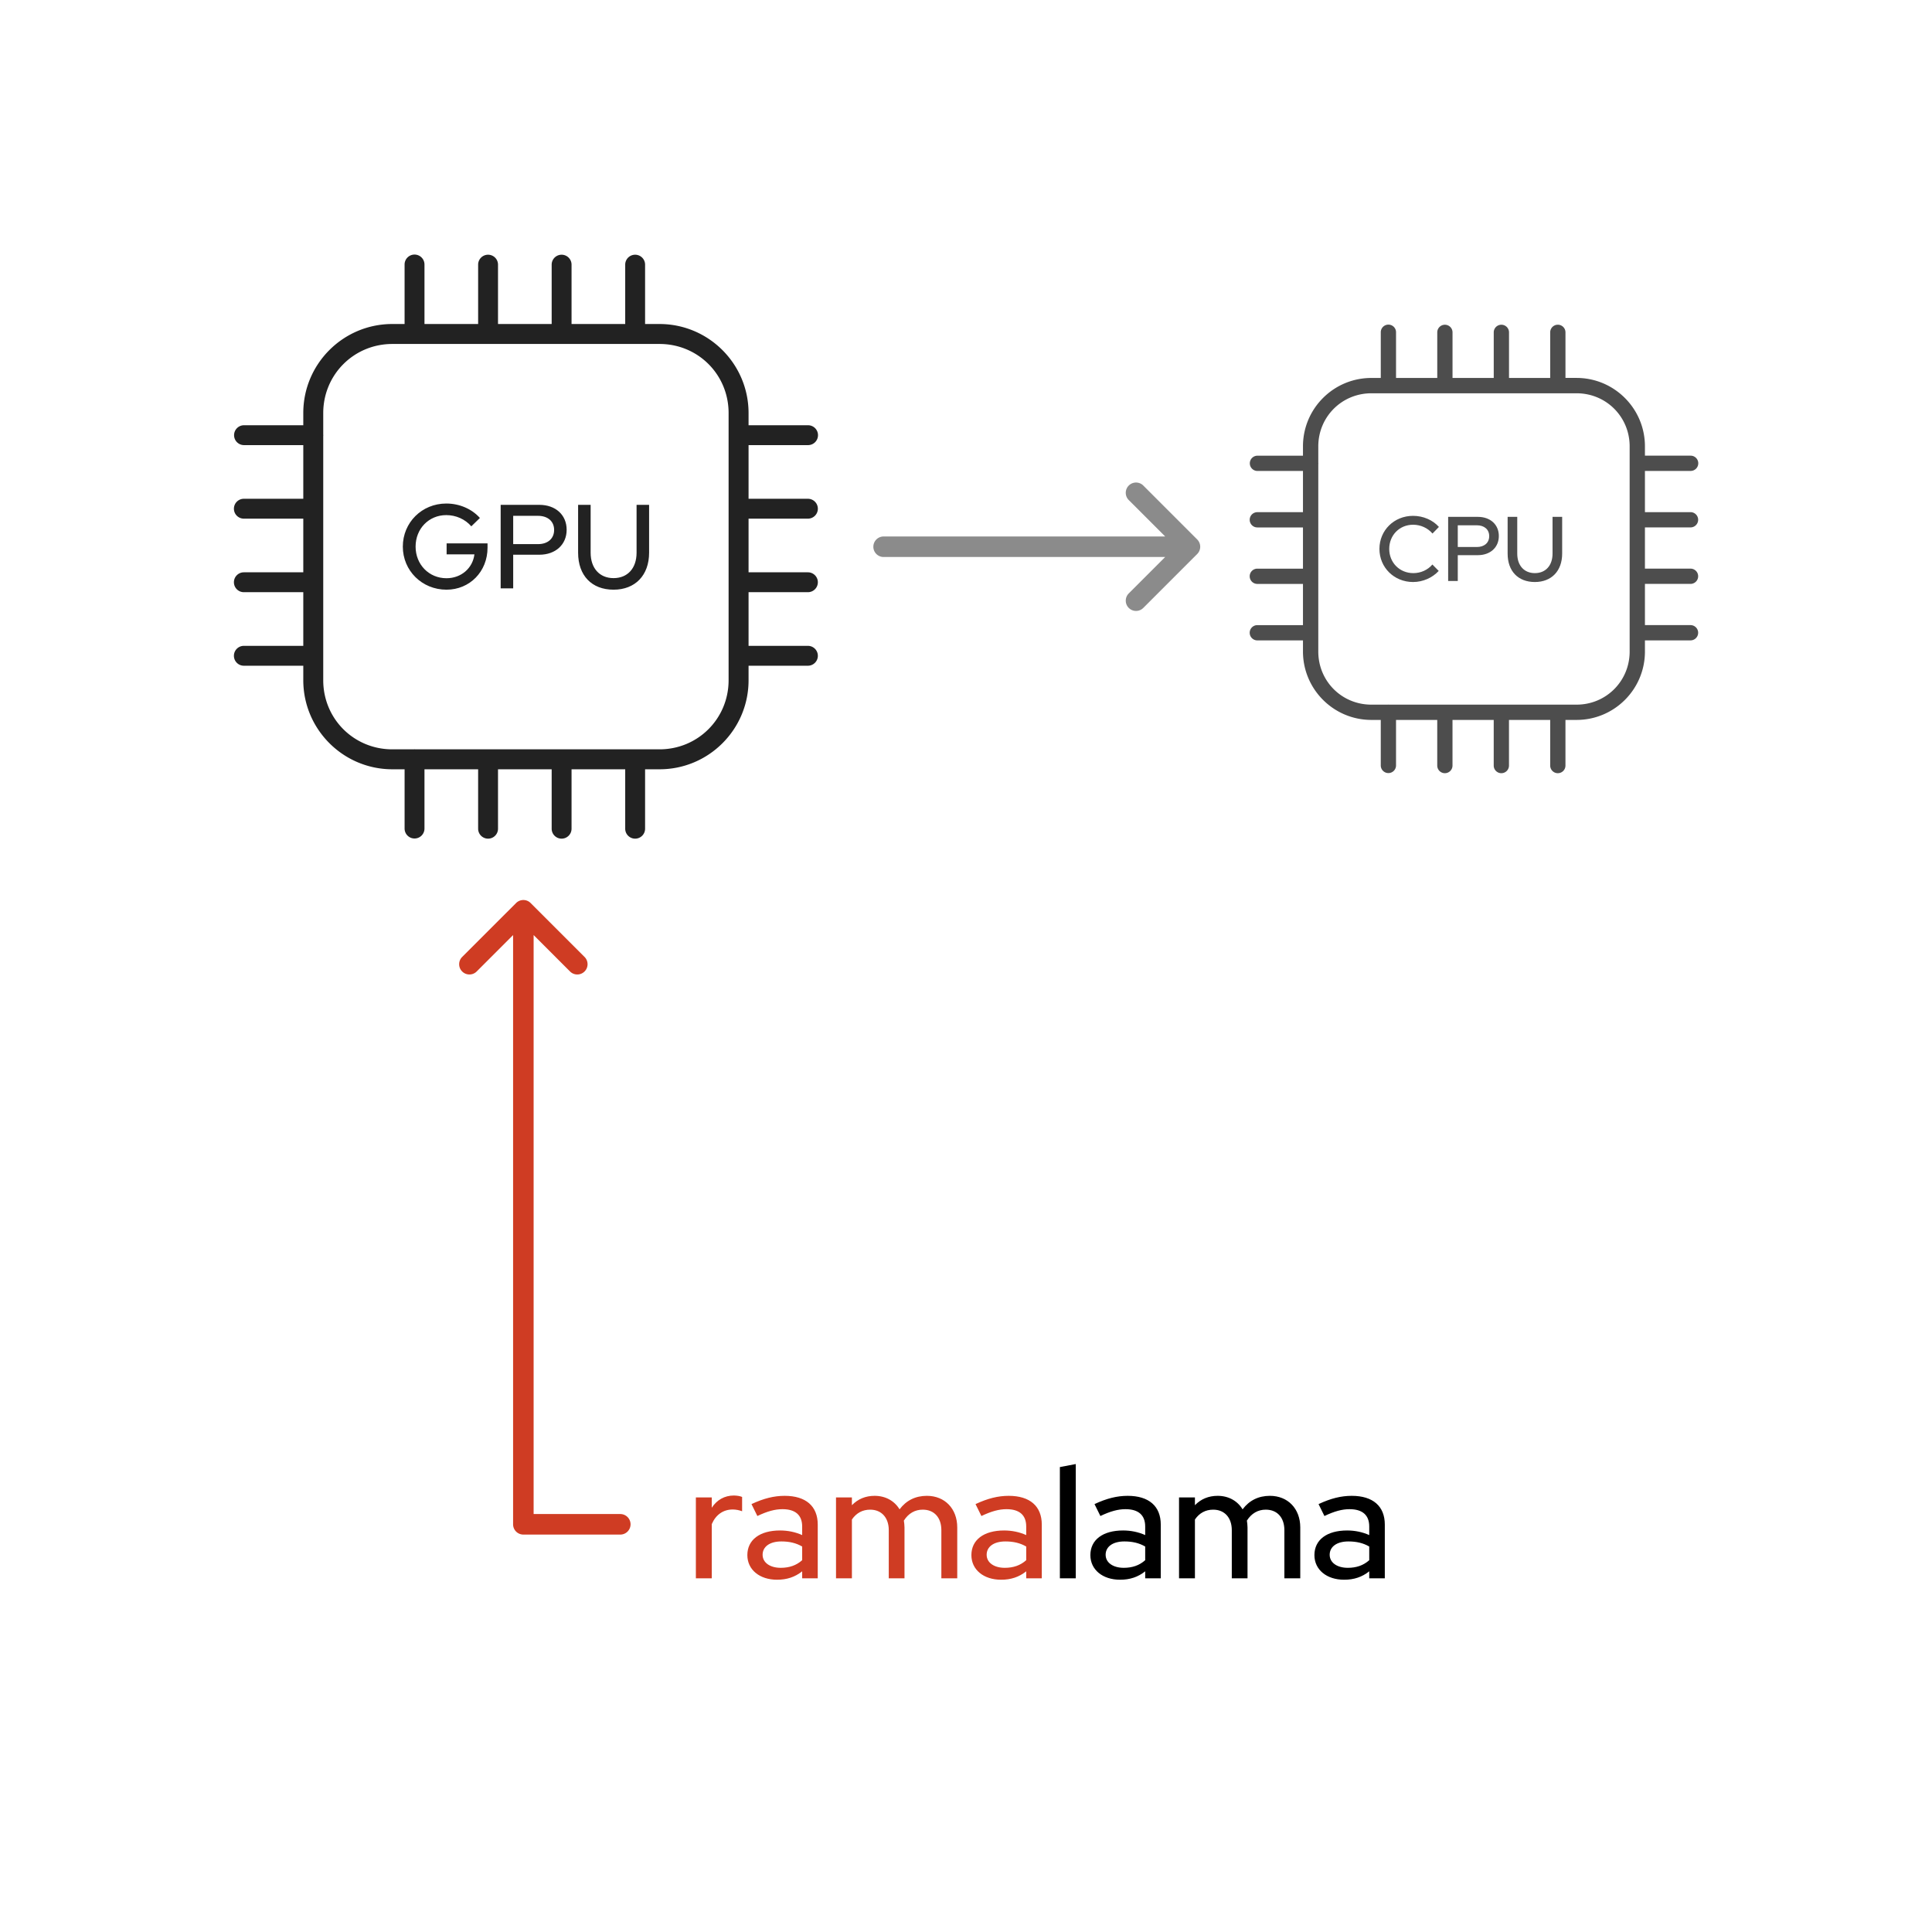 <?xml version="1.0" encoding="UTF-8" standalone="no"?>
<!-- Created with Inkscape (http://www.inkscape.org/) -->

<svg
   width="1000"
   height="1000"
   viewBox="0 0 200 200"
   version="1.1"
   id="svg1"
   xml:space="preserve"
   sodipodi:docname="ramalama-about-graphic-1.svg"
   inkscape:version="1.4 (e7c3feb1, 2024-10-09)"
   xmlns:inkscape="http://www.inkscape.org/namespaces/inkscape"
   xmlns:sodipodi="http://sodipodi.sourceforge.net/DTD/sodipodi-0.dtd"
   xmlns="http://www.w3.org/2000/svg"
   xmlns:svg="http://www.w3.org/2000/svg"><sodipodi:namedview
     id="namedview1"
     pagecolor="#ffffff"
     bordercolor="#000000"
     borderopacity="0.25"
     inkscape:showpageshadow="2"
     inkscape:pageopacity="0.0"
     inkscape:pagecheckerboard="0"
     inkscape:deskcolor="#d1d1d1"
     inkscape:zoom="0.99776219"
     inkscape:cx="587.3143"
     inkscape:cy="340.76256"
     inkscape:window-width="1376"
     inkscape:window-height="833"
     inkscape:window-x="115"
     inkscape:window-y="269"
     inkscape:window-maximized="0"
     inkscape:current-layer="g14" /><defs
     id="defs1"><marker
       style="overflow:visible"
       id="marker120"
       refX="0"
       refY="0"
       orient="auto-start-reverse"
       markerWidth="1.5"
       markerHeight="1.5"
       viewBox="0 0 1 1"
       preserveAspectRatio="xMidYMid"
       markerUnits="userSpaceOnUse"><path
         style="fill:none;stroke:context-stroke;stroke-width:1;stroke-linecap:round"
         d="M 3,-3 0,0 3,3"
         transform="rotate(180,0.125,0)"
         id="path120" /></marker><marker
       style="overflow:visible"
       id="ArrowWideRounded"
       refX="0"
       refY="0"
       orient="auto-start-reverse"
       markerWidth="1"
       markerHeight="1"
       viewBox="0 0 1 1"
       preserveAspectRatio="xMidYMid"
       markerUnits="strokeWidth"><path
         style="fill:none;stroke:context-stroke;stroke-width:1;stroke-linecap:round"
         d="M 3,-3 0,0 3,3"
         transform="rotate(180,0.125,0)"
         id="path119" /></marker></defs><g
     id="layer1"><g
       id="g122"
       transform="matrix(1.063,0,0,1.063,1.028,-1.654)"><g
         id="g25"
         transform="matrix(0.968,0,0,0.968,-47.92,5.931)"><path
           id="rect10"
           style="fill:#222222;stroke-linecap:round;stroke-linejoin:round"
           d="m 90.208,21.091 a 1,1 0 0 0 -1,1 v 5.986 h -1.236 c -4.944,0 -8.955,4.011 -8.955,8.955 v 1.229 h -5.963 a 1,1 0 0 0 -1,1 1,1 0 0 0 1,1 h 5.963 v 5.398 h -5.979 a 1,1 0 0 0 -1,1 1,1 0 0 0 1,1 h 5.979 v 5.398 h -5.979 a 1,1 0 0 0 -1,1 1,1 0 0 0 1,1 h 5.979 v 5.398 h -5.979 a 1,1 0 0 0 -1,1 1,1 0 0 0 1,1 h 5.979 v 1.455 c 0,2.474 1.004,4.714 2.627,6.336 1.621,1.623 3.862,2.627 6.336,2.627 h 1.229 v 5.963 a 1,1 0 0 0 1,1 1,1 0 0 0 1,-1 v -5.963 h 5.398 v 5.979 a 1,1 0 0 0 1,1 1,1 0 0 0 1,-1 v -5.979 h 5.398 v 5.979 a 1,1 0 0 0 1,1 1,1 0 0 0 1,-1 v -5.979 h 5.398 v 5.979 a 1,1 0 0 0 1,1 1,1 0 0 0 1,-1 v -5.979 h 1.455 c 4.944,0 8.955,-4.011 8.955,-8.955 v -1.463 h 5.971 a 1,1 0 0 0 1,-1 1,1 0 0 0 -0.034,-0.259 1,1 0 0 0 -0.966,-0.741 h -5.971 v -5.398 h 5.971 a 1,1 0 0 0 1,-1 1,1 0 0 0 -0.034,-0.259 1,1 0 0 0 -0.966,-0.741 h -5.971 v -5.398 h 5.971 a 1,1 0 0 0 1,-1 1,1 0 0 0 -1,-1 h -5.971 v -5.398 h 5.986 a 1,1 0 0 0 1,-1 1,1 0 0 0 -1,-1 h -5.986 v -1.221 c 0,-2.474 -1.004,-4.714 -2.627,-6.336 -1.621,-1.623 -3.862,-2.627 -6.336,-2.627 h -1.447 v -5.971 a 1,1 0 0 0 -1,-1 1,1 0 0 0 -0.259,0.034 1,1 0 0 0 -0.741,0.966 v 5.971 h -5.398 v -5.971 a 1,1 0 0 0 -1,-1 1,1 0 0 0 -0.259,0.034 1,1 0 0 0 -0.741,0.966 v 5.971 h -5.398 v -5.971 a 1,1 0 0 0 -1,-1 1,1 0 0 0 -1,1 v 5.971 h -5.398 v -5.986 a 1,1 0 0 0 -1,-1 z m -2.229,8.994 h 26.879 c 1.933,0 3.67,0.77 4.925,2.022 1.253,1.255 2.022,2.992 2.022,4.925 v 26.879 c 0,3.87 -3.085,6.955 -6.955,6.955 H 90.296 a 1,1 0 0 0 -0.088,-0.008 1,1 0 0 0 -0.06,0.008 h -2.177 c -1.933,0 -3.67,-0.77 -4.925,-2.022 -1.253,-1.255 -2.022,-2.992 -2.022,-4.925 V 39.349 a 1,1 0 0 0 0.008,-0.088 1,1 0 0 0 -0.008,-0.06 v -2.161 c 0,-3.87 3.085,-6.955 6.955,-6.955 z" /><path
           style="font-weight:500;font-size:12.004px;font-family:'Red Hat Display';-inkscape-font-specification:'Red Hat Display, Medium';fill:#222222;stroke-width:5.627;stroke-linecap:round;stroke-linejoin:round"
           d="m 93.424,54.805 c 2.341,0 4.129,-1.825 4.129,-4.226 v -0.432 h -4.117 v 1.104 h 2.797 c -0.168,1.38 -1.32,2.401 -2.809,2.401 -1.765,0 -3.109,-1.38 -3.109,-3.181 0,-1.801 1.332,-3.169 3.085,-3.169 0.972,0 1.897,0.408 2.521,1.128 l 0.864,-0.84 c -0.816,-0.912 -2.053,-1.453 -3.385,-1.453 -2.449,0 -4.37,1.909 -4.37,4.334 0,2.425 1.933,4.334 4.394,4.334 z m 5.45,-0.132 h 1.26 v -3.385 h 2.629 c 1.633,0 2.749,-1.02 2.749,-2.509 0,-1.489 -1.104,-2.509 -2.749,-2.509 h -3.889 z m 1.26,-4.454 V 47.375 h 2.497 c 0.984,0 1.621,0.552 1.621,1.417 0,0.876 -0.636,1.429 -1.621,1.429 z m 10.096,4.586 c 2.185,0 3.577,-1.453 3.577,-3.721 v -4.814 h -1.26 v 4.814 c 0,1.561 -0.9,2.557 -2.317,2.557 -1.405,0 -2.305,-0.996 -2.305,-2.557 v -4.814 h -1.26 v 4.814 c 0,2.293 1.368,3.721 3.565,3.721 z"
           id="text25"
           aria-label="GPU" /></g><g
         id="g28"
         transform="translate(48.695,4.541)"><path
           id="path27"
           style="fill:#4d4d4d;fill-opacity:1;stroke-width:0.743;stroke-linecap:round;stroke-linejoin:round"
           d="m 85.547,28.628 a 0.743,0.743 0 0 0 -0.743,0.743 v 4.451 h -0.919 c -3.676,0 -6.658,2.982 -6.658,6.658 v 0.913 h -4.433 a 0.743,0.743 0 0 0 -0.743,0.743 0.743,0.743 0 0 0 0.743,0.743 h 4.433 v 4.014 h -4.445 a 0.743,0.743 0 0 0 -0.743,0.743 0.743,0.743 0 0 0 0.743,0.743 h 4.445 v 4.014 h -4.445 a 0.743,0.743 0 0 0 -0.743,0.743 0.743,0.743 0 0 0 0.743,0.743 h 4.445 v 4.014 h -4.445 a 0.743,0.743 0 0 0 -0.743,0.743 0.743,0.743 0 0 0 0.743,0.743 h 4.445 v 1.082 c 0,1.839 0.747,3.505 1.953,4.71 1.205,1.207 2.871,1.953 4.71,1.953 h 0.913 v 4.433 a 0.743,0.743 0 0 0 0.743,0.743 0.743,0.743 0 0 0 0.743,-0.743 v -4.433 h 4.014 v 4.445 a 0.743,0.743 0 0 0 0.743,0.743 0.743,0.743 0 0 0 0.743,-0.743 v -4.445 h 4.014 v 4.445 a 0.743,0.743 0 0 0 0.743,0.743 0.743,0.743 0 0 0 0.743,-0.743 v -4.445 h 4.014 v 4.445 a 0.743,0.743 0 0 0 0.743,0.743 0.743,0.743 0 0 0 0.743,-0.743 v -4.445 h 1.082 c 3.676,0 6.658,-2.982 6.658,-6.658 v -1.088 h 4.439 a 0.743,0.743 0 0 0 0.743,-0.743 0.743,0.743 0 0 0 -0.025,-0.193 0.743,0.743 0 0 0 -0.718,-0.551 h -4.439 v -4.014 h 4.439 a 0.743,0.743 0 0 0 0.743,-0.743 0.743,0.743 0 0 0 -0.025,-0.193 0.743,0.743 0 0 0 -0.718,-0.551 h -4.439 v -4.014 h 4.439 a 0.743,0.743 0 0 0 0.743,-0.743 0.743,0.743 0 0 0 -0.743,-0.743 h -4.439 v -4.014 h 4.451 a 0.743,0.743 0 0 0 0.743,-0.743 0.743,0.743 0 0 0 -0.743,-0.743 h -4.451 v -0.908 c 0,-1.839 -0.747,-3.505 -1.953,-4.71 -1.205,-1.207 -2.871,-1.953 -4.71,-1.953 h -1.076 v -4.439 a 0.743,0.743 0 0 0 -0.743,-0.743 0.743,0.743 0 0 0 -0.193,0.025 0.743,0.743 0 0 0 -0.551,0.718 V 33.822 H 97.292 V 29.383 A 0.743,0.743 0 0 0 96.548,28.639 0.743,0.743 0 0 0 96.356,28.664 0.743,0.743 0 0 0 95.805,29.383 v 4.439 H 91.791 V 29.383 a 0.743,0.743 0 0 0 -0.743,-0.743 0.743,0.743 0 0 0 -0.743,0.743 v 4.439 H 86.29 v -4.451 a 0.743,0.743 0 0 0 -0.743,-0.743 z m -1.657,6.687 h 19.984 c 1.437,0 2.729,0.572 3.662,1.504 0.931,0.933 1.504,2.224 1.504,3.662 v 19.984 c 0,2.878 -2.293,5.171 -5.171,5.171 H 85.612 a 0.743,0.743 0 0 0 -0.065,-0.006 0.743,0.743 0 0 0 -0.044,0.006 h -1.618 c -1.437,0 -2.729,-0.572 -3.662,-1.504 -0.931,-0.933 -1.504,-2.224 -1.504,-3.662 V 42.202 a 0.743,0.743 0 0 0 0.006,-0.065 0.743,0.743 0 0 0 -0.006,-0.044 v -1.607 c 0,-2.878 2.293,-5.171 5.171,-5.171 z" /><path
           style="font-weight:500;font-size:8.925px;font-family:'Red Hat Display';-inkscape-font-specification:'Red Hat Display, Medium';fill:#4d4d4d;stroke-width:4.184;stroke-linecap:round;stroke-linejoin:round"
           d="m 87.947,53.694 c 0.955,0 1.883,-0.411 2.499,-1.08 l -0.616,-0.625 c -0.455,0.536 -1.133,0.839 -1.856,0.839 -1.339,0 -2.347,-1.026 -2.347,-2.356 0,-1.339 1,-2.356 2.321,-2.356 0.723,0 1.419,0.303 1.892,0.857 l 0.625,-0.643 c -0.589,-0.669 -1.526,-1.08 -2.517,-1.08 -1.847,0 -3.275,1.41 -3.275,3.222 0,1.803 1.428,3.222 3.275,3.222 z m 3.418,-0.098 h 0.937 v -2.517 h 1.955 c 1.214,0 2.044,-0.759 2.044,-1.865 0,-1.107 -0.821,-1.865 -2.044,-1.865 H 91.365 Z m 0.937,-3.311 v -2.115 h 1.856 c 0.732,0 1.205,0.411 1.205,1.053 0,0.652 -0.473,1.062 -1.205,1.062 z m 7.506,3.409 c 1.624,0 2.66,-1.08 2.66,-2.767 V 47.348 h -0.937 v 3.579 c 0,1.16 -0.669,1.901 -1.723,1.901 -1.044,0 -1.714,-0.741 -1.714,-1.901 V 47.348 h -0.937 v 3.579 c 0,1.705 1.017,2.767 2.651,2.767 z"
           id="text28"
           aria-label="CPU" /></g><g
         id="g13"><path
           id="path11"
           style="stroke:none;stroke-opacity:1;fill:#cf3c23;fill-opacity:1;stroke-width:2;stroke-dasharray:none;stroke-linejoin:round;stroke-linecap:round"
           d="M 49.844 89.216 A 1 1 0 0 0 49.293 89.496 L 44.041 94.748 A 1 1 0 0 0 44.041 96.162 A 1 1 0 0 0 45.455 96.162 L 49 92.617 L 49 150 A 1 1 0 0 0 50 151 L 59.44 151 A 1 1 0 0 0 60.439 150 A 1 1 0 0 0 59.44 149 L 51 149 L 51 92.617 L 54.545 96.162 A 1 1 0 0 0 55.959 96.162 A 1 1 0 0 0 55.959 94.748 L 50.707 89.496 A 1 1 0 0 0 49.844 89.216 z " /></g><g
         id="g14"><path
           id="path11-9"
           style="fill:#8b8b8b;fill-opacity:1;stroke:none;stroke-width:2;stroke-linejoin:miter;stroke-dasharray:none;stroke-opacity:1;color:#000000;font-style:normal;font-variant:normal;font-weight:normal;font-stretch:normal;font-size:medium;line-height:normal;font-family:sans-serif;font-variant-ligatures:normal;font-variant-position:normal;font-variant-caps:normal;font-variant-numeric:normal;font-variant-alternates:normal;font-variant-east-asian:normal;font-feature-settings:normal;font-variation-settings:normal;text-indent:0;text-align:start;text-decoration-line:none;text-decoration-style:solid;text-decoration-color:#000000;letter-spacing:normal;word-spacing:normal;text-transform:none;writing-mode:lr-tb;direction:ltr;text-orientation:mixed;dominant-baseline:auto;baseline-shift:baseline;text-anchor:start;white-space:normal;shape-padding:0;shape-margin:0;inline-size:0;clip-rule:nonzero;display:inline;overflow:visible;visibility:visible;isolation:auto;mix-blend-mode:normal;color-interpolation:sRGB;color-interpolation-filters:linearRGB;solid-color:#000000;solid-opacity:1;vector-effect:none;fill-rule:nonzero;stroke-linecap:round;stroke-miterlimit:4;stroke-dashoffset:0;-inkscape-stroke:none;color-rendering:auto;image-rendering:auto;shape-rendering:auto;text-rendering:auto;enable-background:accumulate;stop-color:#000000;stop-opacity:1"
           d="M 43.509 93.613 A 1 1 0 0 0 43.789 94.163 A 1 1 0 0 0 45.204 94.163 L 48.749 90.617 L 48.749 118.037 A 1 1 0 0 0 49.749 119.037 A 1 1 0 0 0 50.749 118.037 L 50.749 90.619 L 54.293 94.163 A 1 1 0 0 0 55.707 94.163 A 1 1 0 0 0 55.707 92.749 L 50.456 87.498 L 50.455 87.497 A 1 1 0 0 0 50.137 87.284 A 1 1 0 0 0 50.126 87.28 A 1 1 0 0 0 49.37 87.28 A 1 1 0 0 0 49.363 87.283 A 1 1 0 0 0 49.042 87.497 L 43.789 92.749 A 1 1 0 0 0 43.509 93.613 z "
           transform="rotate(90,99.035,104.086)" /></g><g
         id="g54-2"
         transform="matrix(0.359,0,0,0.359,-16.247,112.314)"><path
           style="font-weight:500;font-size:37.918px;line-height:1.25;font-family:'Red Hat Display';-inkscape-font-specification:'Red Hat Display Medium';fill:#cf3c23;stroke-width:1.324"
           d="m 260.117,132.532 h 5.295 v -18.057 c 1.377,-3.177 3.865,-4.872 6.99,-4.872 1.059,0 2.118,0.212 3.124,0.582 v -4.766 c -0.794,-0.318 -1.536,-0.424 -2.701,-0.477 -3.177,0 -5.719,1.483 -7.413,4.077 v -3.442 h -5.295 z m 27.058,0.477 c 3.283,0 5.984,-0.9 8.366,-2.806 v 2.33 h 5.189 v -17.898 c 0,-6.142 -3.971,-9.584 -11.014,-9.584 -3.548,0 -6.99,0.847 -11.067,2.753 l 1.959,3.971 c 3.336,-1.589 5.878,-2.277 8.366,-2.277 4.289,0 6.566,1.959 6.566,5.772 v 2.859 c -2.224,-1.006 -4.766,-1.536 -7.36,-1.536 -6.778,0 -10.908,3.124 -10.908,8.208 0,4.872 4.077,8.207 9.902,8.207 z m -4.819,-8.313 c 0,-2.701 2.383,-4.448 6.248,-4.448 2.701,0 4.925,0.53 6.937,1.694 v 4.554 c -1.959,1.747 -4.289,2.542 -7.148,2.542 -3.601,0 -6.036,-1.747 -6.036,-4.342 z m 24.464,7.837 h 5.295 v -19.592 c 1.483,-2.171 3.548,-3.283 6.089,-3.283 3.76,0 6.195,2.648 6.195,6.831 v 16.044 h 5.242 v -16.945 c 0,-0.794 -0.106,-1.536 -0.212,-2.277 1.536,-2.436 3.707,-3.654 6.301,-3.654 3.813,0 6.195,2.648 6.195,6.831 v 16.044 h 5.295 v -16.945 c 0,-6.248 -4.13,-10.537 -10.114,-10.537 -3.813,0 -6.884,1.536 -9.108,4.501 -1.694,-2.806 -4.66,-4.501 -8.313,-4.501 -3.018,0 -5.56,1.059 -7.572,3.124 v -2.595 h -5.295 z m 55.017,0.477 c 3.283,0 5.984,-0.9 8.366,-2.806 v 2.33 h 5.189 v -17.898 c 0,-6.142 -3.971,-9.584 -11.014,-9.584 -3.548,0 -6.99,0.847 -11.067,2.753 l 1.959,3.971 c 3.336,-1.589 5.878,-2.277 8.366,-2.277 4.289,0 6.566,1.959 6.566,5.772 v 2.859 c -2.224,-1.006 -4.766,-1.536 -7.36,-1.536 -6.778,0 -10.908,3.124 -10.908,8.208 0,4.872 4.077,8.207 9.902,8.207 z m -4.819,-8.313 c 0,-2.701 2.383,-4.448 6.248,-4.448 2.701,0 4.925,0.53 6.937,1.694 v 4.554 c -1.959,1.747 -4.289,2.542 -7.148,2.542 -3.601,0 -6.036,-1.747 -6.036,-4.342 z"
           id="text1-8"
           aria-label="rama"
           transform="matrix(0.814,0,0,0.814,19.594,11.738)" /><path
           style="font-weight:500;font-size:37.918px;line-height:1.25;font-family:'Red Hat Display';-inkscape-font-specification:'Red Hat Display Medium';stroke-width:1.324"
           d="m 381.42,132.532 h 5.295 V 94.46 l -5.295,1.006 z m 20.069,0.477 c 3.283,0 5.984,-0.9 8.366,-2.806 v 2.33 h 5.189 v -17.898 c 0,-6.142 -3.971,-9.584 -11.014,-9.584 -3.548,0 -6.99,0.847 -11.067,2.753 l 1.959,3.971 c 3.336,-1.589 5.878,-2.277 8.366,-2.277 4.289,0 6.566,1.959 6.566,5.772 v 2.859 c -2.224,-1.006 -4.766,-1.536 -7.36,-1.536 -6.778,0 -10.908,3.124 -10.908,8.208 0,4.872 4.077,8.207 9.902,8.207 z m -4.819,-8.313 c 0,-2.701 2.383,-4.448 6.248,-4.448 2.701,0 4.925,0.53 6.937,1.694 v 4.554 c -1.959,1.747 -4.289,2.542 -7.148,2.542 -3.601,0 -6.036,-1.747 -6.036,-4.342 z m 24.464,7.837 h 5.295 v -19.592 c 1.483,-2.171 3.548,-3.283 6.089,-3.283 3.76,0 6.195,2.648 6.195,6.831 v 16.044 h 5.242 v -16.945 c 0,-0.794 -0.106,-1.536 -0.212,-2.277 1.536,-2.436 3.707,-3.654 6.301,-3.654 3.813,0 6.195,2.648 6.195,6.831 v 16.044 h 5.295 v -16.945 c 0,-6.248 -4.13,-10.537 -10.114,-10.537 -3.813,0 -6.884,1.536 -9.108,4.501 -1.694,-2.806 -4.66,-4.501 -8.313,-4.501 -3.018,0 -5.56,1.059 -7.572,3.124 v -2.595 h -5.295 z m 55.017,0.477 c 3.283,0 5.984,-0.9 8.366,-2.806 v 2.33 h 5.189 v -17.898 c 0,-6.142 -3.971,-9.584 -11.014,-9.584 -3.548,0 -6.99,0.847 -11.067,2.753 l 1.959,3.971 c 3.336,-1.589 5.878,-2.277 8.366,-2.277 4.289,0 6.566,1.959 6.566,5.772 v 2.859 c -2.224,-1.006 -4.766,-1.536 -7.36,-1.536 -6.778,0 -10.908,3.124 -10.908,8.208 0,4.872 4.077,8.207 9.902,8.207 z m -4.819,-8.313 c 0,-2.701 2.383,-4.448 6.248,-4.448 2.701,0 4.925,0.53 6.937,1.694 v 4.554 c -1.959,1.747 -4.289,2.542 -7.148,2.542 -3.601,0 -6.036,-1.747 -6.036,-4.342 z"
           id="text5-0"
           aria-label="lama"
           transform="matrix(0.814,0,0,0.814,19.594,11.738)" /></g></g></g></svg>
